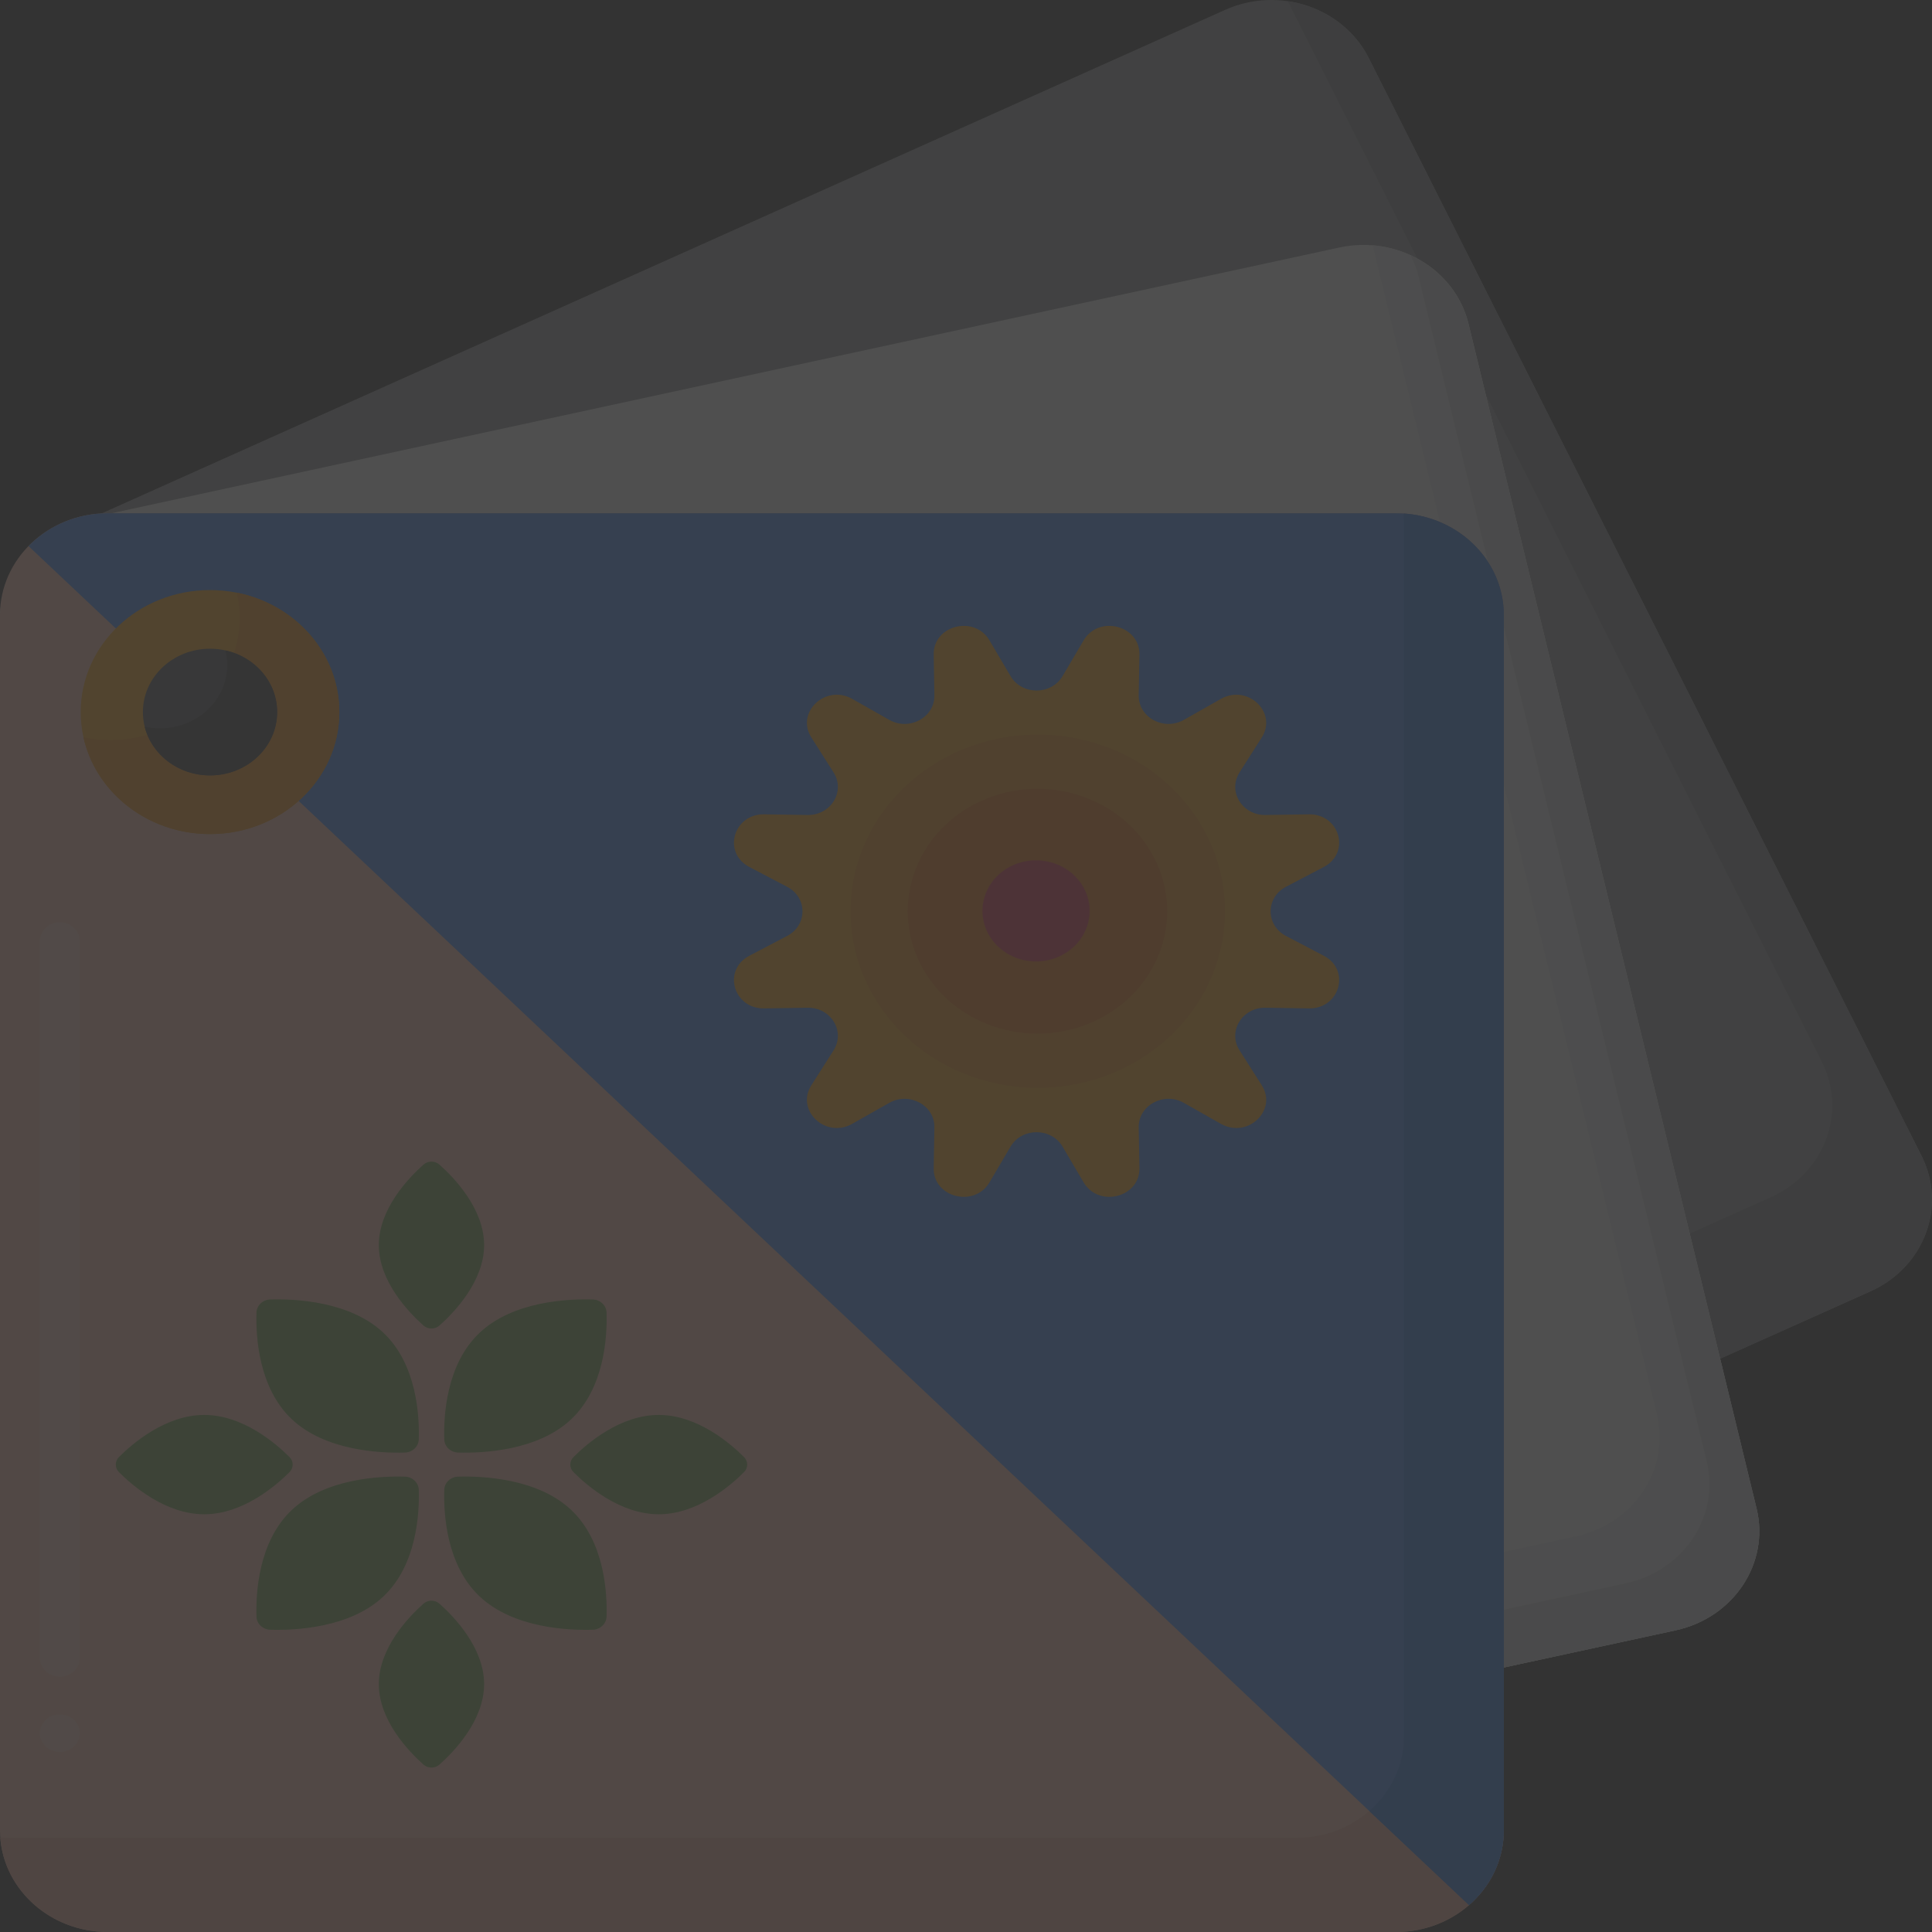<svg width="150" height="150" viewBox="0 0 150 150" fill="none" xmlns="http://www.w3.org/2000/svg">
<rect x="0" y="0" width="150" height="150" fill="#333333" stroke="none"/>
<g opacity="0.15">
<path d="M145.219 100.26L54.88 140.75C50.704 142.621 45.712 140.945 43.728 137.005L0.812 51.775C-1.172 47.836 0.605 43.126 4.781 41.255L95.12 0.766C99.296 -1.105 104.288 0.571 106.272 4.51L149.188 89.74C151.171 93.679 149.394 98.389 145.219 100.26Z" fill="#939598"/>
<path d="M149.186 89.74L106.27 4.51C105.033 2.055 102.629 0.479 99.982 0.093L141.445 82.436C143.428 86.375 141.652 91.086 137.476 92.957L47.137 133.446C45.563 134.152 43.874 134.353 42.273 134.119L43.727 137.005C45.711 140.944 50.704 142.621 54.879 140.749L145.218 100.26C149.393 98.389 151.17 93.679 149.186 89.74Z" fill="#808285"/>
<path d="M130.091 126.579L32.609 147.678C28.103 148.653 23.613 145.999 22.579 141.748L0.214 49.779C-0.82 45.528 1.994 41.292 6.5 40.316L103.983 19.217C108.488 18.242 112.978 20.897 114.013 25.147L136.378 117.117C137.411 121.367 134.597 125.603 130.091 126.579Z" fill="#F1F2F2"/>
<path d="M136.38 117.117L114.014 25.147C113.18 21.717 110.094 19.328 106.566 19.046L128.639 109.813C129.672 114.064 126.858 118.3 122.353 119.276L24.869 140.375C24 140.563 23.132 140.613 22.289 140.546L22.582 141.748C23.615 145.999 28.106 148.654 32.611 147.678L130.095 126.578C134.599 125.603 137.413 121.367 136.38 117.117Z" fill="#E6E7E8"/>
<path d="M136.378 117.117L114.013 25.147C113.423 22.723 111.708 20.821 109.507 19.812C109.778 20.34 109.997 20.9 110.142 21.496L132.508 113.465C133.541 117.716 130.727 121.951 126.222 122.927L28.738 144.027C26.803 144.446 24.872 144.191 23.215 143.431C24.878 146.668 28.735 148.518 32.609 147.678L130.092 126.578C134.597 125.603 137.412 121.367 136.378 117.117Z" fill="#D1D3D4"/>
<path d="M108.385 150H8.37C3.748 150 0 146.465 0 142.104V47.745C0 43.385 3.748 39.849 8.37 39.849H108.385C113.008 39.849 116.755 43.385 116.755 47.745V142.104C116.755 146.465 113.008 150 108.385 150Z" fill="#FCC4AE"/>
<path d="M4.646 136.027C3.794 136.027 3.098 135.37 3.098 134.567C3.098 133.756 3.794 133.106 4.646 133.106C5.497 133.106 6.194 133.756 6.194 134.567C6.194 135.37 5.497 136.027 4.646 136.027ZM4.646 130.185C3.794 130.185 3.098 129.527 3.098 128.724V73.065C3.098 72.262 3.794 71.604 4.646 71.604C5.497 71.604 6.194 72.262 6.194 73.065V128.724C6.194 129.527 5.497 130.185 4.646 130.185Z" fill="#FFD2C0"/>
<path d="M108.991 39.87C109.005 40.059 109.012 40.25 109.012 40.442V134.8C109.012 139.161 105.265 142.697 100.642 142.697H0.628C0.424 142.697 0.221 142.689 0.021 142.676C0.332 146.77 3.951 150 8.369 150H108.384C113.007 150 116.754 146.464 116.754 142.104V47.745C116.754 43.577 113.33 40.163 108.991 39.87Z" fill="#F2AD97"/>
<path d="M108.387 39.849H8.371C5.936 39.849 3.745 40.831 2.215 42.397L114.057 147.912C115.716 146.469 116.757 144.401 116.757 142.104V47.745C116.757 43.385 113.009 39.849 108.387 39.849Z" fill="#478CF7"/>
<path d="M108.991 39.87C109.006 40.059 109.013 40.25 109.013 40.442V134.8C109.013 137.098 107.972 139.165 106.312 140.609L114.054 147.912C115.713 146.469 116.754 144.401 116.754 142.104V47.745C116.755 43.577 113.331 40.163 108.991 39.87Z" fill="#377DE2"/>
<path d="M16.306 64.757C21.851 64.757 26.346 60.516 26.346 55.285C26.346 50.053 21.851 45.812 16.306 45.812C10.761 45.812 6.266 50.053 6.266 55.285C6.266 60.516 10.761 64.757 16.306 64.757Z" fill="#FFA91A"/>
<path d="M18.387 46.017C18.528 46.651 18.603 47.308 18.603 47.981C18.603 53.213 14.108 57.454 8.563 57.454C7.849 57.454 7.152 57.384 6.48 57.249C7.44 61.538 11.474 64.757 16.304 64.757C21.849 64.757 26.345 60.516 26.345 55.285C26.344 50.727 22.932 46.921 18.387 46.017Z" fill="#F79219"/>
<path d="M16.306 60.202C19.185 60.202 21.518 58 21.518 55.285C21.518 52.569 19.185 50.367 16.306 50.367C13.427 50.367 11.094 52.569 11.094 55.285C11.094 58 13.427 60.202 16.306 60.202Z" fill="#58595B"/>
<path d="M17.508 50.499C17.599 50.863 17.647 51.242 17.647 51.633C17.647 54.349 15.313 56.55 12.435 56.55C12.021 56.55 11.619 56.504 11.232 56.419C11.775 58.588 13.841 60.202 16.305 60.202C19.184 60.202 21.517 58 21.517 55.285C21.518 52.959 19.807 51.011 17.508 50.499Z" fill="#414042"/>
<path d="M32.512 111.758C32.495 112.313 32.021 112.759 31.434 112.776C29.502 112.83 25.253 112.638 22.657 110.188C20.06 107.738 19.857 103.73 19.914 101.907C19.931 101.352 20.405 100.906 20.992 100.89C22.924 100.836 27.173 101.028 29.769 103.478C32.366 105.927 32.569 109.935 32.512 111.758Z" fill="#76A34F"/>
<path d="M47.092 125.516C47.075 126.071 46.601 126.517 46.014 126.533C44.081 126.587 39.833 126.395 37.237 123.945C34.64 121.496 34.437 117.488 34.494 115.665C34.511 115.11 34.985 114.663 35.572 114.647C37.505 114.593 41.753 114.785 44.349 117.235C46.947 119.684 47.149 123.693 47.092 125.516Z" fill="#76A34F"/>
<path d="M35.572 112.776C34.984 112.759 34.511 112.313 34.494 111.758C34.437 109.935 34.64 105.927 37.237 103.478C39.833 101.028 44.081 100.836 46.014 100.89C46.602 100.906 47.075 101.353 47.092 101.907C47.149 103.73 46.946 107.738 44.349 110.188C41.753 112.638 37.505 112.829 35.572 112.776Z" fill="#76A34F"/>
<path d="M20.992 126.533C20.404 126.517 19.931 126.07 19.914 125.516C19.857 123.693 20.06 119.684 22.657 117.235C25.253 114.785 29.502 114.593 31.434 114.647C32.022 114.663 32.495 115.11 32.512 115.665C32.569 117.488 32.366 121.496 29.769 123.945C27.173 126.395 22.924 126.587 20.992 126.533Z" fill="#76A34F"/>
<path d="M44.526 113.127C44.197 113.455 44.197 113.968 44.526 114.296C45.603 115.375 48.161 117.567 51.145 117.567C54.129 117.567 56.687 115.374 57.765 114.296C58.093 113.968 58.093 113.455 57.765 113.127C56.687 112.048 54.129 109.856 51.145 109.856C48.161 109.856 45.603 112.048 44.526 113.127Z" fill="#76A34F"/>
<path d="M22.476 114.296C22.804 113.968 22.804 113.455 22.476 113.127C21.398 112.048 18.84 109.856 15.856 109.856C12.872 109.856 10.314 112.049 9.236 113.127C8.908 113.455 8.908 113.968 9.236 114.296C10.314 115.375 12.872 117.567 15.856 117.567C18.84 117.567 21.398 115.374 22.476 114.296Z" fill="#76A34F"/>
<path d="M34.119 124.511C33.771 124.201 33.227 124.201 32.879 124.511C31.736 125.527 29.412 127.94 29.412 130.756C29.412 133.571 31.737 135.984 32.879 137.001C33.227 137.31 33.771 137.31 34.119 137.001C35.262 135.984 37.586 133.571 37.586 130.756C37.586 127.94 35.262 125.527 34.119 124.511Z" fill="#76A34F"/>
<path d="M34.119 102.912C33.771 103.222 33.227 103.222 32.879 102.912C31.736 101.896 29.412 99.483 29.412 96.667C29.412 93.852 31.737 91.439 32.879 90.422C33.227 90.112 33.771 90.112 34.119 90.422C35.262 91.439 37.586 93.852 37.586 96.667C37.586 99.483 35.262 101.896 34.119 102.912Z" fill="#76A34F"/>
<path d="M82.499 52.49L84.131 49.719C85.3 47.734 88.504 48.545 88.465 50.815L88.409 53.985C88.379 55.696 90.355 56.772 91.911 55.892L94.792 54.261C96.856 53.093 99.202 55.307 97.964 57.254L96.236 59.973C95.304 61.441 96.444 63.304 98.258 63.276L101.617 63.223C104.023 63.186 104.882 66.209 102.779 67.312L99.841 68.851C98.255 69.682 98.255 71.834 99.841 72.665L102.779 74.205C104.883 75.308 104.023 78.33 101.617 78.293L98.258 78.24C96.444 78.212 95.304 80.076 96.236 81.544L97.964 84.262C99.202 86.209 96.856 88.423 94.792 87.255L91.911 85.625C90.355 84.745 88.38 85.821 88.409 87.532L88.465 90.702C88.504 92.972 85.3 93.781 84.131 91.797L82.499 89.026C81.619 87.53 79.338 87.53 78.457 89.026L76.825 91.797C75.656 93.782 72.452 92.972 72.492 90.702L72.547 87.532C72.578 85.821 70.602 84.745 69.046 85.625L66.165 87.255C64.101 88.423 61.755 86.209 62.992 84.262L64.72 81.544C65.653 80.076 64.513 78.213 62.699 78.24L59.339 78.293C56.933 78.33 56.075 75.308 58.178 74.205L61.115 72.665C62.701 71.834 62.701 69.682 61.115 68.851L58.178 67.312C56.074 66.209 56.933 63.186 59.339 63.223L62.699 63.276C64.513 63.304 65.653 61.441 64.72 59.973L62.992 57.254C61.755 55.307 64.101 53.093 66.165 54.261L69.046 55.892C70.602 56.772 72.577 55.696 72.547 53.985L72.492 50.815C72.452 48.545 75.656 47.735 76.825 49.719L78.457 52.49C79.338 53.987 81.619 53.987 82.499 52.49Z" fill="#FFA91A"/>
<path d="M89.55 81.533C95.863 76.855 96.962 68.235 92.004 62.279C87.047 56.322 77.909 55.285 71.596 59.962C65.282 64.64 64.183 73.26 69.141 79.217C74.099 85.173 83.236 86.21 89.55 81.533Z" fill="#F79219"/>
<path d="M84.433 79.51C89.563 77.486 91.982 71.922 89.837 67.082C87.692 62.242 81.794 59.959 76.664 61.983C71.534 64.007 69.114 69.572 71.26 74.412C73.405 79.251 79.303 81.534 84.433 79.51Z" fill="#EF7816"/>
<path d="M82.807 73.948C84.697 72.714 85.168 70.269 83.86 68.487C82.552 66.704 79.961 66.259 78.071 67.493C76.182 68.727 75.711 71.172 77.018 72.955C78.326 74.737 80.918 75.182 82.807 73.948Z" fill="#E63950"/>
</g>
</svg>
